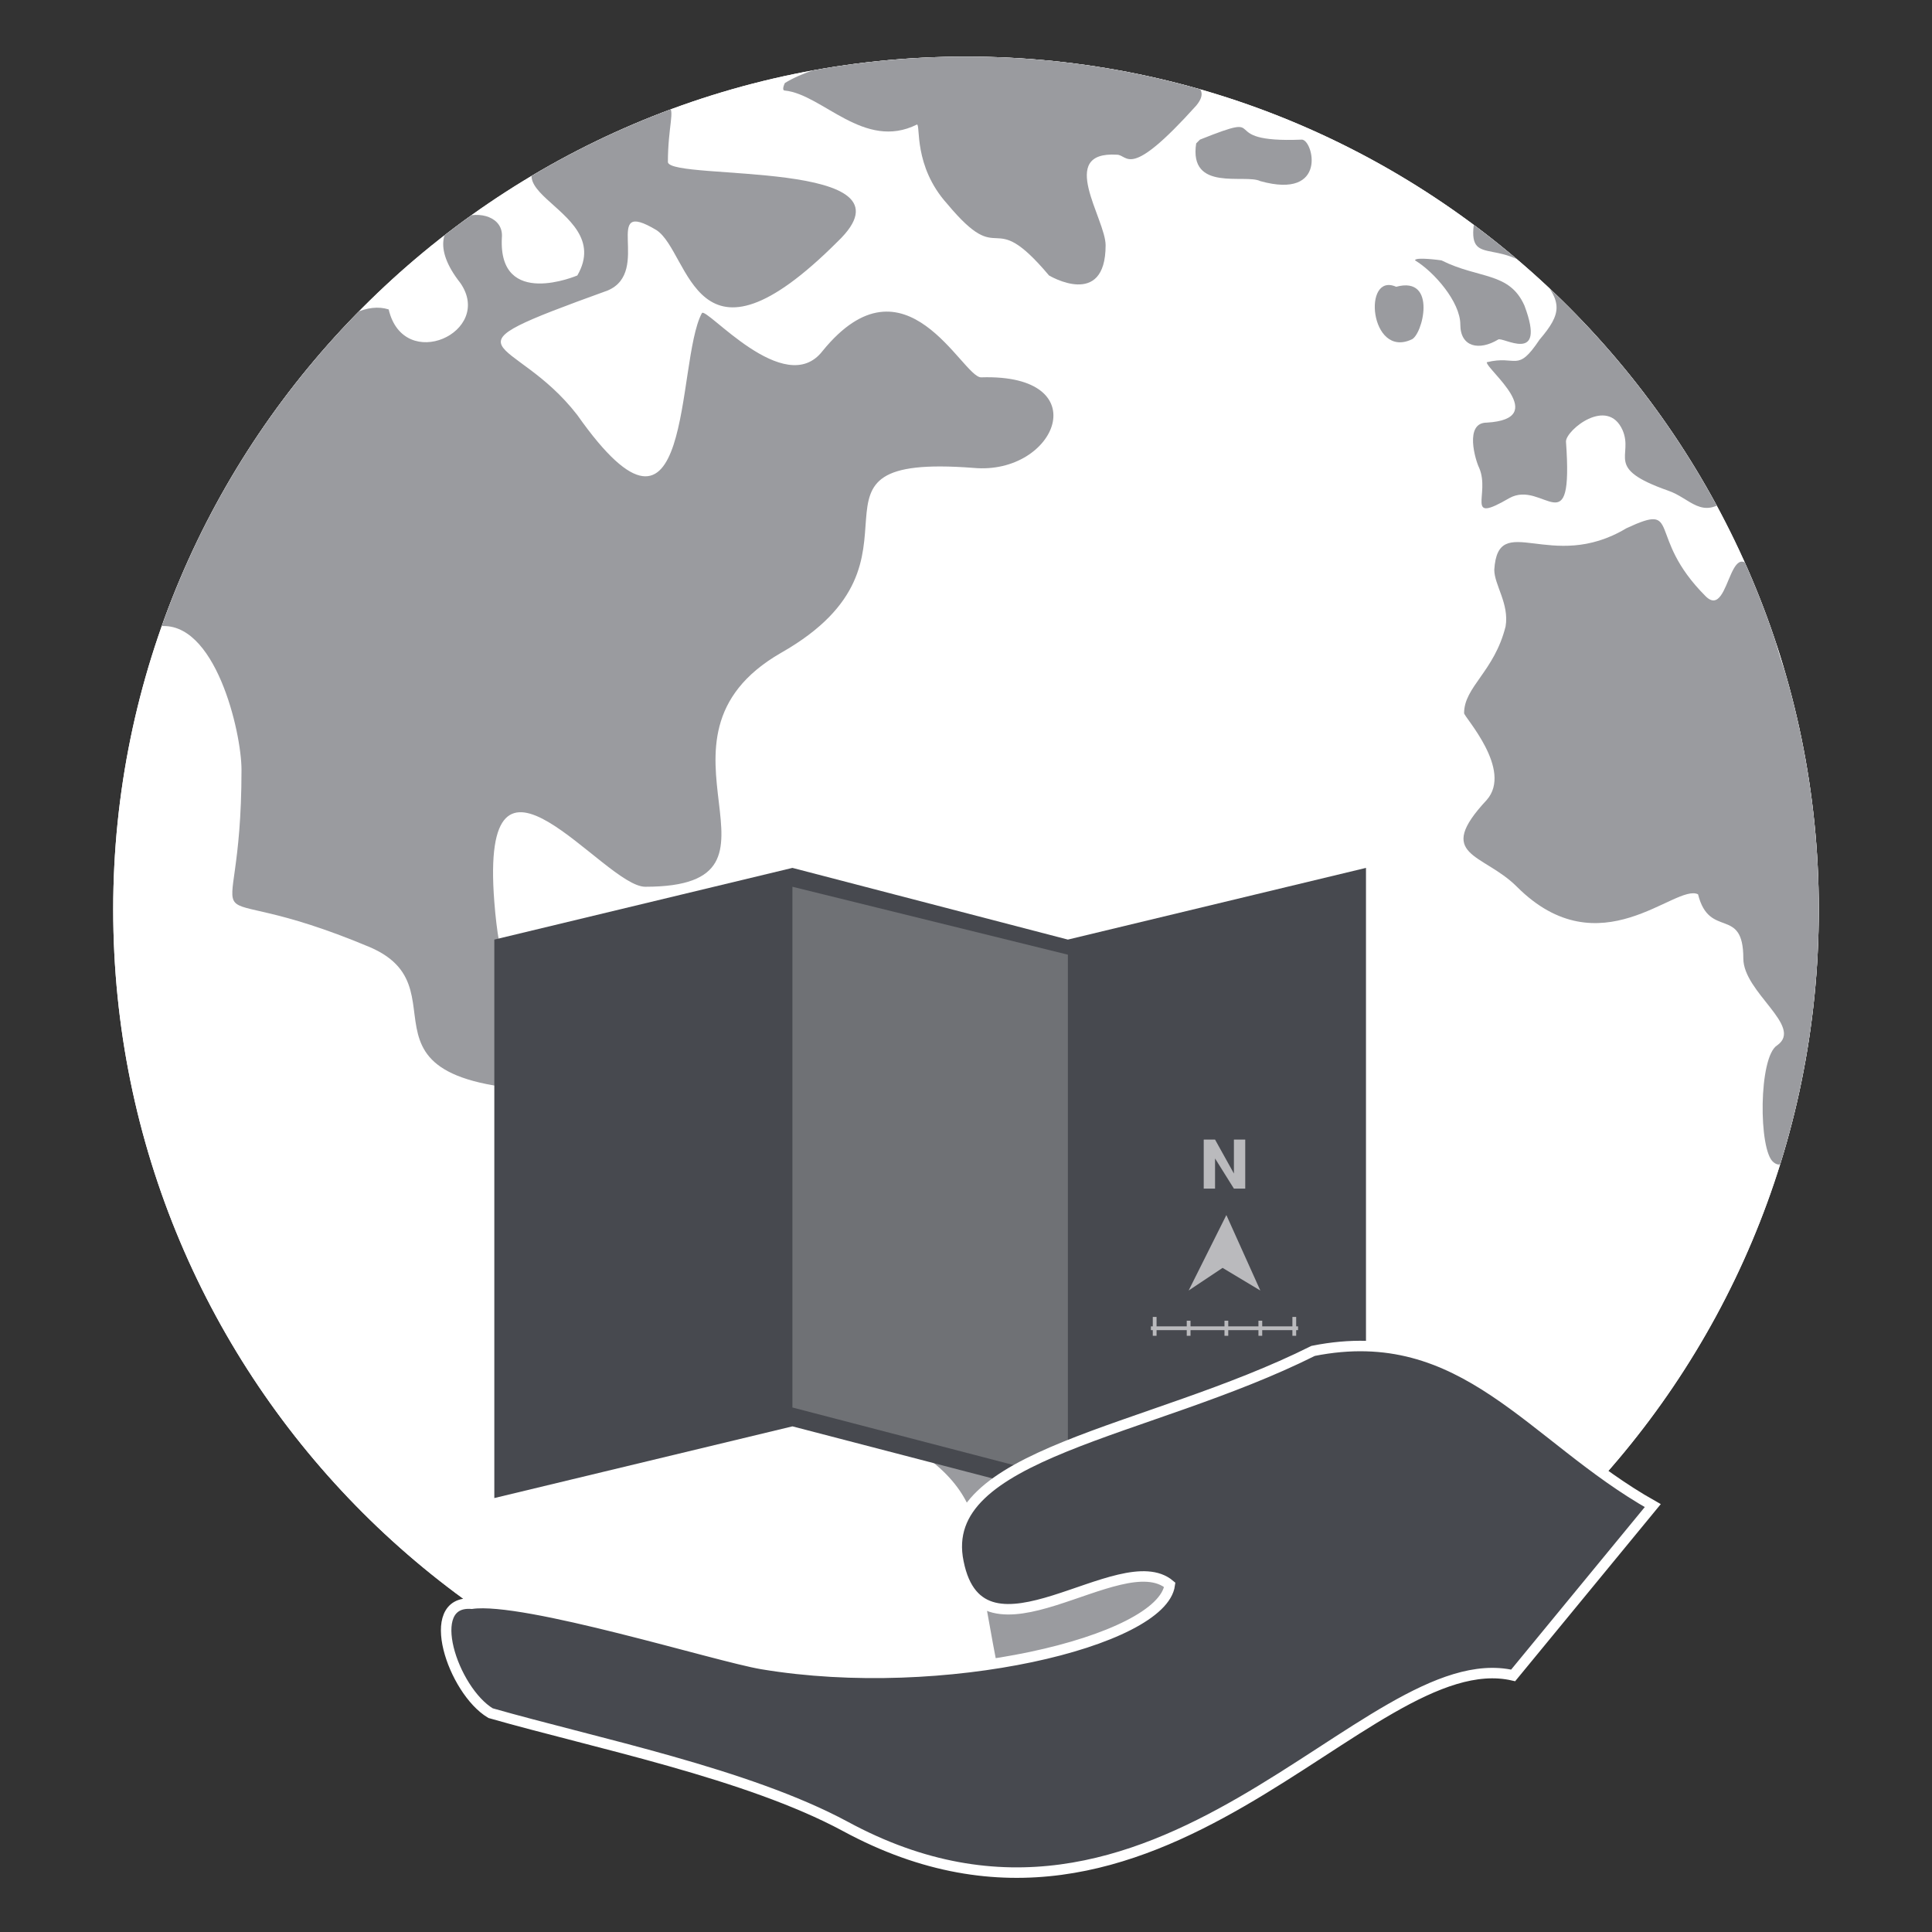 <?xml version="1.0" encoding="UTF-8"?>
<!DOCTYPE svg PUBLIC "-//W3C//DTD SVG 1.1//EN" "http://www.w3.org/Graphics/SVG/1.1/DTD/svg11.dtd">
<!-- Creator: CorelDRAW X8 -->
<svg xmlns="http://www.w3.org/2000/svg" xml:space="preserve" width="512px" height="512px" version="1.1" style="shape-rendering:geometricPrecision; text-rendering:geometricPrecision; image-rendering:optimizeQuality; fill-rule:evenodd; clip-rule:evenodd"
viewBox="0 0 512 512"
 xmlns:xlink="http://www.w3.org/1999/xlink">
 <rect x="0" y="0" width="512" height="512" fill="#333333" stroke="none"/>
 <defs>
  <style type="text/css">
   <![CDATA[
    .str0 {stroke:white;stroke-width:2.778}
    .str1 {stroke:#BABABD;stroke-width:1}
    .fil0 {fill:none}
    .fil3 {fill:#47494F}
    .fil4 {fill:#6F7175}
    .fil2 {fill:#9A9B9F}
    .fil5 {fill:#BABABD}
    .fil6 {fill:#BABABD;fill-rule:nonzero}
    .fil1 {fill:white}
   ]]>
  </style>
    <clipPath id="id0">
     <path d="M256 15c125,0 226,102 226,226 0,125 -101,226 -226,226 -125,0 -226,-101 -226,-226 0,-124 101,-226 226,-226z"/>
    </clipPath>
    <clipPath id="id1">
     <path d="M256 15c125,0 226,102 226,226 0,125 -101,226 -226,226 -125,0 -226,-101 -226,-226 0,-124 101,-226 226,-226z"/>
    </clipPath>
 </defs>
 <g id="Layer_x0020_1">
  <rect class="fil0" width="512" height="512"/>
  <g id="_2077769218512">
   <path class="fil1" d="M256 15c125,0 226,102 226,226 0,125 -101,226 -226,226 -125,0 -226,-101 -226,-226 0,-124 101,-226 226,-226z"/>
   <g style="clip-path:url(#id0)">
    <polygon class="fil1" points="30,15 482,15 482,467 30,467 "/>
   </g>
   <g style="clip-path:url(#id1)">
    <g>
     <path id="1" class="fil2" d="M42 166c15,-2 22,28 22,38 0,52 -16,26 34,47 28,12 -15,41 67,38 8,-1 9,10 33,12 21,2 9,25 2,34 -2,2 -10,38 0,38 23,0 59,11 59,37 0,4 8,48 9,48 25,20 10,8 43,-14 18,-11 19,-38 39,-51 21,-13 -13,-21 7,-37 0,0 16,-32 -23,-16 -28,11 -35,-43 -57,-27 -23,17 -30,-11 -45,-11 -5,0 -64,-29 -63,-42 2,-27 -33,44 -38,-21 -4,-51 29,-4 40,-4 44,0 -4,-39 36,-62 44,-25 -1,-53 51,-49 22,2 33,-25 2,-24 -5,0 -20,-34 -42,-7 -10,13 -31,-12 -32,-10 -7,13 -2,71 -33,27 -17,-22 -39,-16 8,-33 12,-5 -2,-25 13,-16 9,6 10,41 48,3 23,-22 -44,-16 -45,-21 0,-19 8,-18 -23,-6 -34,13 10,17 -1,36 0,0 -21,9 -20,-10 1,-11 -26,-7 -11,12 9,13 -15,24 -19,7 -22,-7 -61,68 -61,84z"/>
     <path class="fil2" d="M208 24c10,1 21,16 35,9 1,0 -1,11 8,21 15,18 11,0 27,19 0,0 15,9 15,-8 0,-7 -13,-25 3,-24 3,0 3,7 21,-13 5,-6 -3,-8 -24,-11 -21,-4 -67,-6 -85,5 0,0 -1,2 0,2z"/>
     <path class="fil2" d="M318 37c20,-8 3,1 27,0 3,0 7,16 -11,11 -4,-2 -19,3 -17,-10l1 -1z"/>
     <path class="fil2" d="M370 76c11,-3 7,13 4,14 -11,5 -13,-18 -4,-14z"/>
     <path class="fil2" d="M375 69c5,3 12,11 12,17 0,6 5,7 10,4 1,-1 13,7 7,-9 -4,-9 -12,-7 -22,-12 0,0 -7,-1 -7,0z"/>
     <path class="fil2" d="M391 57c-3,15 6,5 17,16 6,7 6,10 0,17 -6,9 -6,4 -14,6 0,2 17,15 0,16 -6,0 -3,10 -2,12 3,7 -4,15 8,8 9,-5 17,13 15,-15 0,-3 11,-12 15,-3 3,7 -5,10 12,16 6,2 9,8 16,2 1,-1 1,-6 -2,-8 -2,-2 -11,-16 -15,-21 -1,-2 -10,-16 -14,-21 -7,-10 -12,-12 -18,-19 -2,-3 -10,-2 -15,-6 0,0 -3,-1 -3,0z"/>
     <path class="fil2" d="M396 151c1,-16 15,1 35,-11 15,-7 5,2 21,18 7,7 6,-22 15,-2 1,4 4,18 8,27 7,12 11,85 6,98 -2,5 -5,32 -11,27 -4,-3 -4,-28 1,-31 7,-5 -9,-14 -9,-23 0,-14 -9,-5 -12,-17 -6,-3 -26,20 -48,-2 -9,-9 -22,-8 -8,-23 7,-8 -6,-22 -6,-23 0,-7 8,-11 11,-23 1,-6 -3,-11 -3,-15z"/>
     <path class="fil2" d="M205 255c4,-3 31,-5 31,-5 0,11 -13,11 -24,11 -3,0 -8,-5 -7,-6z"/>
    </g>
   </g>
   <path class="fil0" d="M256 15c125,0 226,102 226,226 0,125 -101,226 -226,226 -125,0 -226,-101 -226,-226 0,-124 101,-226 226,-226z"/>
   <g>
    <g>
     <polygon class="fil3" points="210,376 134,393 134,251 210,233 283,251 359,233 359,376 283,394 "/>
    </g>
    <g>
     <g>
      <path class="fil3" d="M210 235l71 18 2 1 2 -1 71 -16 0 138 -73 17 -71 -18 -2 -1 -2 1 -71 16 0 -138 73 -17 0 0zm152 -5l-79 19 -73 -19 0 0 0 0 0 0 0 0 -79 19 0 148 79 -19 73 19 79 -19 0 -148 0 0z"/>
     </g>
    </g>
   </g>
   <polygon class="fil4" points="283,392 210,373 210,235 283,253 "/>
   <path class="fil3 str0" d="M310 420c-13,-11 -50,24 -56,-6 -6,-29 50,-34 94,-56 40,-8 58,23 90,41l-37 45c-39,-9 -94,85 -177,40 -26,-14 -66,-22 -94,-30 -10,-6 -18,-30 -5,-29 14,-2 65,14 77,16 48,8 106,-6 108,-21z"/>
   <g id="_2077769219504">
    <polygon class="fil5" points="324,336 315,342 325,322 334,342 "/>
    <polygon class="fil6" points="319,315 319,302 322,302 327,311 327,302 330,302 330,315 327,315 322,307 322,315 "/>
    <g>
     <line class="fil0 str1" x1="305" y1="352" x2="344" y2= "352" />
     <line class="fil0 str1" x1="325" y1="350" x2="325" y2= "354" />
     <line class="fil0 str1" x1="315" y1="350" x2="315" y2= "354" />
     <line class="fil0 str1" x1="306" y1="349" x2="306" y2= "354" />
     <line class="fil0 str1" x1="343" y1="349" x2="343" y2= "354" />
     <line class="fil0 str1" x1="334" y1="350" x2="334" y2= "354" />
    </g>
   </g>
  </g>
 </g>
</svg>
